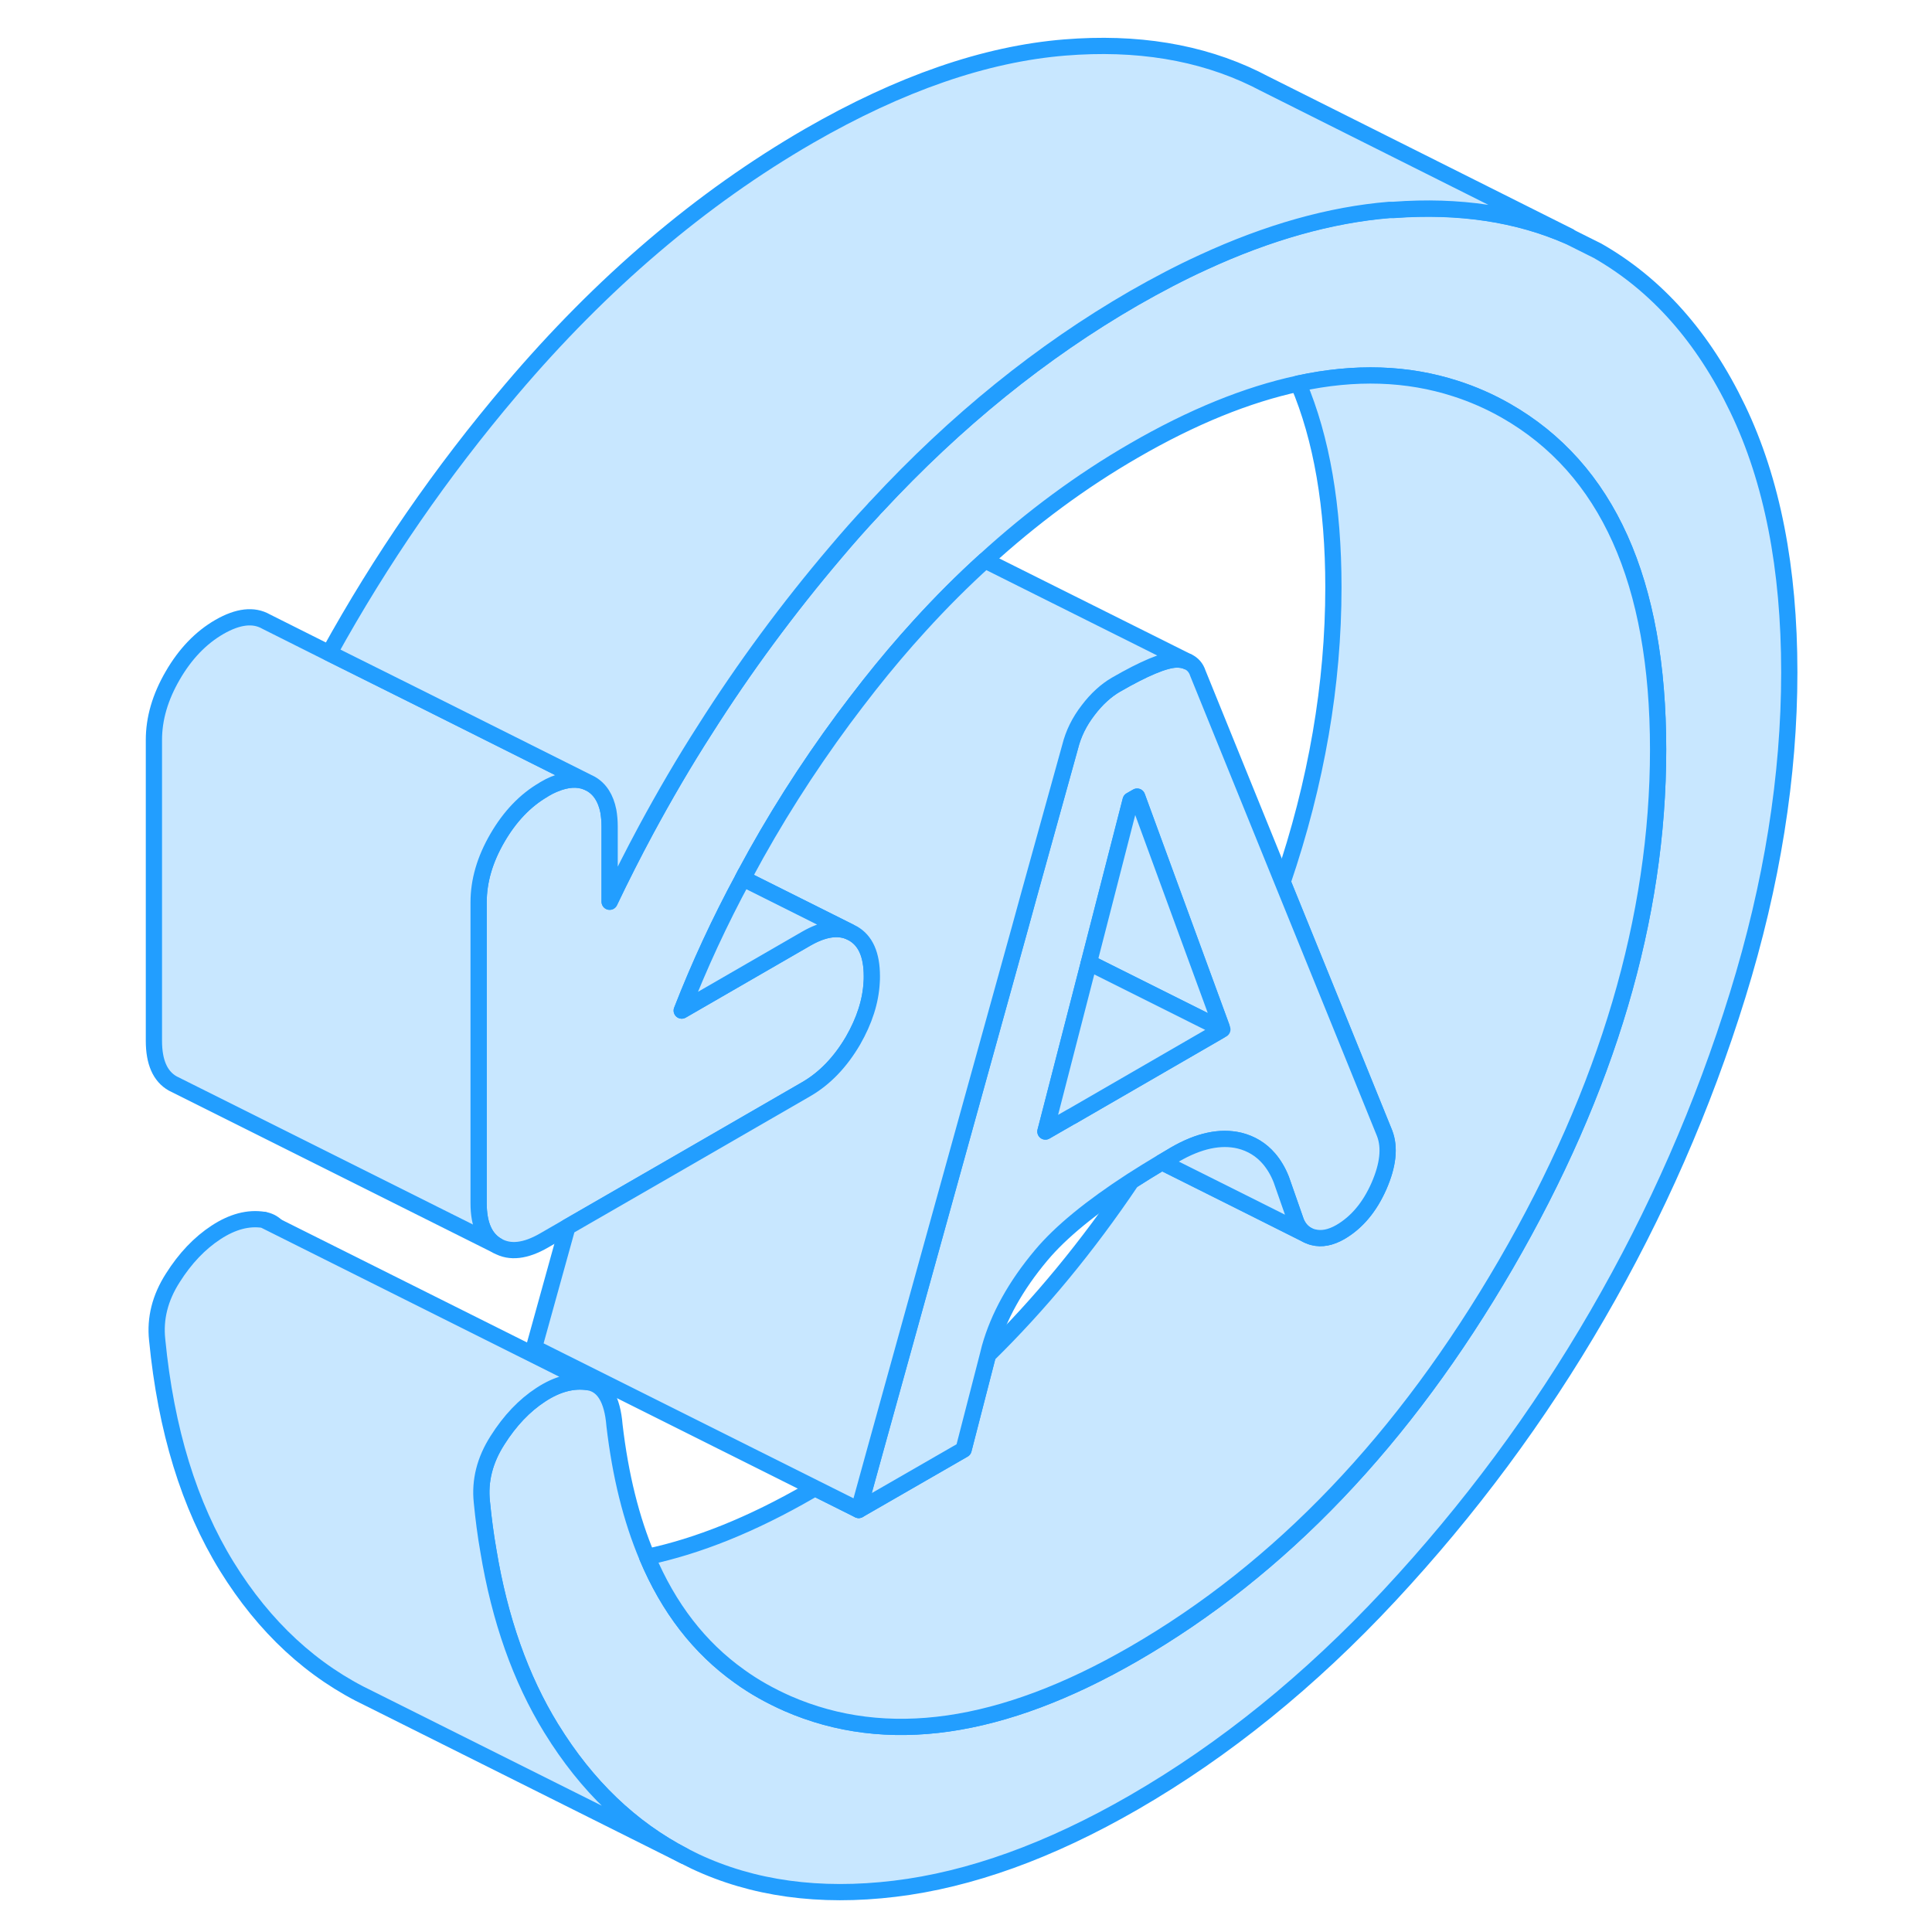 <svg width="48" height="48" viewBox="0 0 106 119" fill="#c8e7ff" xmlns="http://www.w3.org/2000/svg" stroke-width="1px" stroke-linecap="round" stroke-linejoin="round"><path d="M103.71 41.396C103.71 47.796 102.651 54.436 100.531 61.286C98.41 68.146 95.53 74.716 91.9 80.976C88.27 87.246 83.991 93.006 79.081 98.276C74.171 103.546 68.93 107.786 63.34 111.016C58.16 114.006 53.25 115.776 48.61 116.336C43.97 116.896 39.861 116.326 36.3 114.646L35.64 114.316C32.36 112.616 29.64 110.006 27.471 106.486C27.46 106.476 27.46 106.466 27.45 106.456C25.57 103.396 24.281 99.756 23.581 95.516C23.411 94.546 23.28 93.546 23.18 92.516C23.04 91.206 23.36 89.936 24.14 88.716C24.91 87.496 25.8 86.566 26.811 85.906C27.82 85.246 28.8 84.986 29.741 85.136C30.68 85.286 31.22 86.176 31.35 87.796C31.71 90.876 32.38 93.576 33.36 95.896C34.68 99.036 36.571 101.486 39.041 103.246C39.95 103.906 40.941 104.456 42.001 104.926C48.09 107.586 55.2 106.566 63.34 101.866C72.36 96.656 79.99 88.666 86.251 77.876C92.51 67.076 95.63 56.516 95.63 46.166C95.63 35.816 92.51 28.866 86.251 25.296C85.251 24.726 84.22 24.276 83.16 23.936C80.19 22.976 76.971 22.866 73.471 23.626C70.311 24.306 66.93 25.676 63.34 27.756C60.12 29.616 57.07 31.866 54.17 34.516C52.8 35.756 51.46 37.096 50.15 38.536C49.09 39.696 48.05 40.926 47.041 42.206C46.501 42.896 45.97 43.586 45.45 44.286C43.19 47.346 41.17 50.526 39.4 53.836C39.35 53.926 39.3 54.016 39.261 54.106C37.84 56.736 36.581 59.446 35.49 62.246L43.16 57.816C44.19 57.226 45.06 57.076 45.8 57.376L46.041 57.496C46.81 57.936 47.2 58.806 47.2 60.126C47.2 60.246 47.2 60.366 47.19 60.486C47.13 61.676 46.74 62.876 46.041 64.096C45.261 65.426 44.3 66.426 43.16 67.086L34.85 71.886L28.45 75.576L27.011 76.406C25.87 77.066 24.91 77.176 24.14 76.736C23.36 76.296 22.98 75.416 22.98 74.106V55.576C22.98 54.266 23.36 52.946 24.14 51.606C24.9 50.296 25.851 49.296 26.971 48.646C26.98 48.636 27 48.626 27.011 48.616C27.23 48.486 27.43 48.386 27.64 48.296H27.65C28.41 47.976 29.08 47.936 29.65 48.166L29.89 48.286C30.45 48.606 30.811 49.166 30.971 49.956C31.02 50.256 31.05 50.566 31.05 50.916V55.546C31.761 54.056 32.511 52.576 33.291 51.126C34.431 49.016 35.64 46.936 36.94 44.916C39.35 41.116 42.031 37.486 44.98 34.016C45.73 33.126 46.49 32.266 47.27 31.436C47.34 31.346 47.42 31.266 47.501 31.186C52.38 25.926 57.66 21.656 63.34 18.376C64.79 17.546 66.2 16.806 67.6 16.166C71.61 14.316 75.441 13.236 79.081 12.936C79.161 12.936 79.251 12.936 79.331 12.936C83.371 12.636 86.98 13.176 90.14 14.566L91.9 15.446C95.53 17.516 98.41 20.756 100.531 25.176C102.651 29.586 103.71 34.996 103.71 41.406V41.396Z" stroke="#229EFF" stroke-linejoin="round"/><path d="M68.74 63.256C68.74 63.256 68.71 63.326 68.69 63.356C68.67 63.406 68.64 63.456 68.61 63.506L68.79 63.406L68.74 63.256ZM9.74 75.136L10.54 75.536C10.32 75.316 10.05 75.186 9.74 75.136ZM68.74 63.256C68.74 63.256 68.71 63.326 68.69 63.356C68.67 63.406 68.64 63.456 68.61 63.506L68.79 63.406L68.74 63.256ZM39.26 54.106L39.32 54.136L39.4 53.836C39.35 53.926 39.3 54.016 39.26 54.106Z" stroke="#229EFF" stroke-linejoin="round"/><path d="M95.63 46.166C95.63 56.516 92.51 67.076 86.251 77.876C79.99 88.666 72.36 96.656 63.34 101.866C55.2 106.566 48.09 107.586 42.001 104.926C40.941 104.456 39.95 103.906 39.041 103.246C36.571 101.486 34.68 99.036 33.36 95.896C36.49 95.236 39.82 93.896 43.34 91.866C43.46 91.796 43.58 91.726 43.69 91.656L46.39 93.006L52.85 89.286L54.35 83.466C57.53 80.346 60.48 76.776 63.2 72.736C63.79 72.356 64.41 71.976 65.061 71.586H65.071L70.031 74.066L74.04 76.076C74.15 76.126 74.26 76.176 74.39 76.206C74.9 76.336 75.451 76.236 76.061 75.886C77.07 75.296 77.86 74.356 78.43 73.066C79 71.766 79.121 70.676 78.781 69.796L76.031 63.016L72.501 54.326C74.591 48.196 75.63 42.146 75.63 36.166C75.63 31.206 74.91 27.016 73.471 23.626C76.971 22.866 80.19 22.976 83.16 23.936C84.22 24.276 85.251 24.726 86.251 25.296C92.51 28.866 95.63 35.826 95.63 46.166Z" stroke="#229EFF" stroke-linejoin="round"/><path d="M29.65 48.166C29.08 47.937 28.41 47.977 27.65 48.297H27.64C27.43 48.386 27.23 48.486 27.011 48.617C27 48.627 26.98 48.636 26.971 48.647C25.851 49.297 24.9 50.297 24.14 51.606C23.36 52.947 22.98 54.267 22.98 55.577V74.106C22.98 75.416 23.36 76.296 24.14 76.737L4.14 66.737C3.36 66.296 2.98 65.416 2.98 64.106V45.577C2.98 44.267 3.36 42.947 4.14 41.606C4.91 40.276 5.87 39.276 7.011 38.617C8.161 37.956 9.12 37.846 9.89 38.286L13.78 40.236L19.741 43.206L29.65 48.166Z" stroke="#229EFF" stroke-linejoin="round"/><path d="M90.14 14.556C86.98 13.166 83.37 12.626 79.33 12.926C79.25 12.926 79.16 12.926 79.08 12.926C75.44 13.226 71.61 14.306 67.6 16.156C66.2 16.796 64.79 17.536 63.34 18.366C57.66 21.646 52.38 25.916 47.5 31.176C47.42 31.256 47.34 31.336 47.27 31.426C46.49 32.256 45.73 33.116 44.98 34.006C42.03 37.476 39.35 41.106 36.94 44.906C35.64 46.926 34.43 49.006 33.29 51.116C32.51 52.566 31.76 54.046 31.05 55.536V50.906C31.05 50.556 31.02 50.246 30.97 49.956C30.81 49.156 30.45 48.596 29.89 48.276L29.65 48.156L19.74 43.196L13.78 40.226C16.96 34.466 20.69 29.056 24.98 24.006C30.56 17.426 36.68 12.216 43.34 8.366C48.93 5.146 54.17 3.326 59.08 2.926C63.51 2.566 67.42 3.206 70.81 4.856L71.32 5.116L90.14 14.546V14.556Z" stroke="#229EFF" stroke-linejoin="round"/><path d="M35.64 114.316L16.3 104.646C12.73 102.956 9.79 100.236 7.47 96.486C5.15 92.726 3.72 88.076 3.18 82.516C3.04 81.206 3.36 79.936 4.14 78.716C4.91 77.496 5.801 76.566 6.811 75.906C7.821 75.246 8.8 74.986 9.74 75.136L10.54 75.536L29.741 85.136C28.8 84.986 27.82 85.246 26.811 85.906C25.8 86.566 24.91 87.496 24.14 88.716C23.36 89.936 23.04 91.206 23.18 92.516C23.28 93.546 23.41 94.546 23.581 95.516C24.28 99.756 25.57 103.396 27.45 106.456C27.46 106.466 27.46 106.476 27.47 106.486C29.64 110.006 32.36 112.616 35.64 114.316Z" stroke="#229EFF" stroke-linejoin="round"/><path d="M68.79 63.406L68.69 63.356" stroke="#229EFF" stroke-linejoin="round"/><path d="M78.781 69.796L76.031 63.016L72.501 54.326L67.281 41.466C67.171 41.126 66.961 40.896 66.671 40.756H66.641C66.441 40.656 66.201 40.616 65.921 40.626C65.211 40.656 63.981 41.166 62.231 42.176C61.631 42.526 61.051 43.046 60.521 43.746C59.981 44.446 59.611 45.196 59.411 46.006L56.881 55.126L56.321 57.166L53.881 65.966L47.431 89.236L46.391 93.006L52.851 89.286L54.351 83.466L54.461 83.026C55.001 81.096 56.061 79.186 57.641 77.306C58.831 75.886 60.691 74.366 63.201 72.736C63.791 72.356 64.411 71.976 65.061 71.586H65.071C65.331 71.426 65.591 71.276 65.861 71.116C67.341 70.256 68.671 69.976 69.851 70.256C70.571 70.436 71.181 70.806 71.661 71.366C71.961 71.716 72.221 72.146 72.421 72.656L73.331 75.256C73.481 75.626 73.721 75.906 74.041 76.076C74.151 76.126 74.261 76.176 74.391 76.206C74.901 76.336 75.451 76.236 76.061 75.886C77.071 75.296 77.861 74.356 78.431 73.066C79.001 71.766 79.121 70.676 78.781 69.796ZM68.611 63.506L59.481 68.786H59.471L57.891 69.696L58.281 68.186L60.571 59.296L63.141 49.296L63.541 49.066L68.741 63.256L68.791 63.406L68.611 63.506Z" stroke="#229EFF" stroke-linejoin="round"/><path d="M68.74 63.256C68.74 63.256 68.71 63.326 68.69 63.356L60.57 59.296L63.14 49.296L63.54 49.066L68.74 63.256Z" stroke="#229EFF" stroke-linejoin="round"/><path d="M74.04 76.076L70.03 74.066L65.07 71.586C65.33 71.426 65.59 71.276 65.86 71.116C67.34 70.256 68.67 69.976 69.85 70.256C70.57 70.436 71.18 70.806 71.66 71.366C71.96 71.716 72.22 72.146 72.42 72.656L73.33 75.256C73.48 75.626 73.72 75.906 74.04 76.076Z" stroke="#229EFF" stroke-linejoin="round"/><path d="M68.691 63.356C68.691 63.356 68.641 63.456 68.611 63.506L59.481 68.786H59.471L57.891 69.696L58.281 68.186L60.571 59.296L68.691 63.356Z" stroke="#229EFF" stroke-linejoin="round"/><path d="M66.641 40.746C66.441 40.656 66.201 40.616 65.921 40.626C65.211 40.656 63.981 41.166 62.231 42.176C61.631 42.526 61.051 43.046 60.521 43.746C59.981 44.446 59.611 45.196 59.411 46.006L56.881 55.126L56.321 57.166L53.881 65.966L47.431 89.236L46.391 93.006L43.691 91.656L26.391 83.006L28.451 75.576L34.851 71.886L43.161 67.086C44.301 66.426 45.261 65.426 46.041 64.096C46.741 62.876 47.131 61.676 47.191 60.486C47.201 60.366 47.201 60.246 47.201 60.126C47.201 58.806 46.811 57.936 46.041 57.496L45.801 57.376L43.721 56.336L39.321 54.136L39.401 53.836C41.171 50.526 43.191 47.346 45.451 44.286C45.971 43.586 46.501 42.896 47.041 42.206C48.051 40.926 49.091 39.696 50.151 38.536C51.461 37.096 52.801 35.756 54.171 34.516L66.641 40.746Z" stroke="#229EFF" stroke-linejoin="round"/><path d="M45.8 57.376C45.06 57.076 44.19 57.226 43.16 57.816L35.49 62.246C36.58 59.446 37.84 56.736 39.26 54.106L39.32 54.136L43.72 56.336L45.8 57.376Z" stroke="#229EFF" stroke-linejoin="round"/></svg>